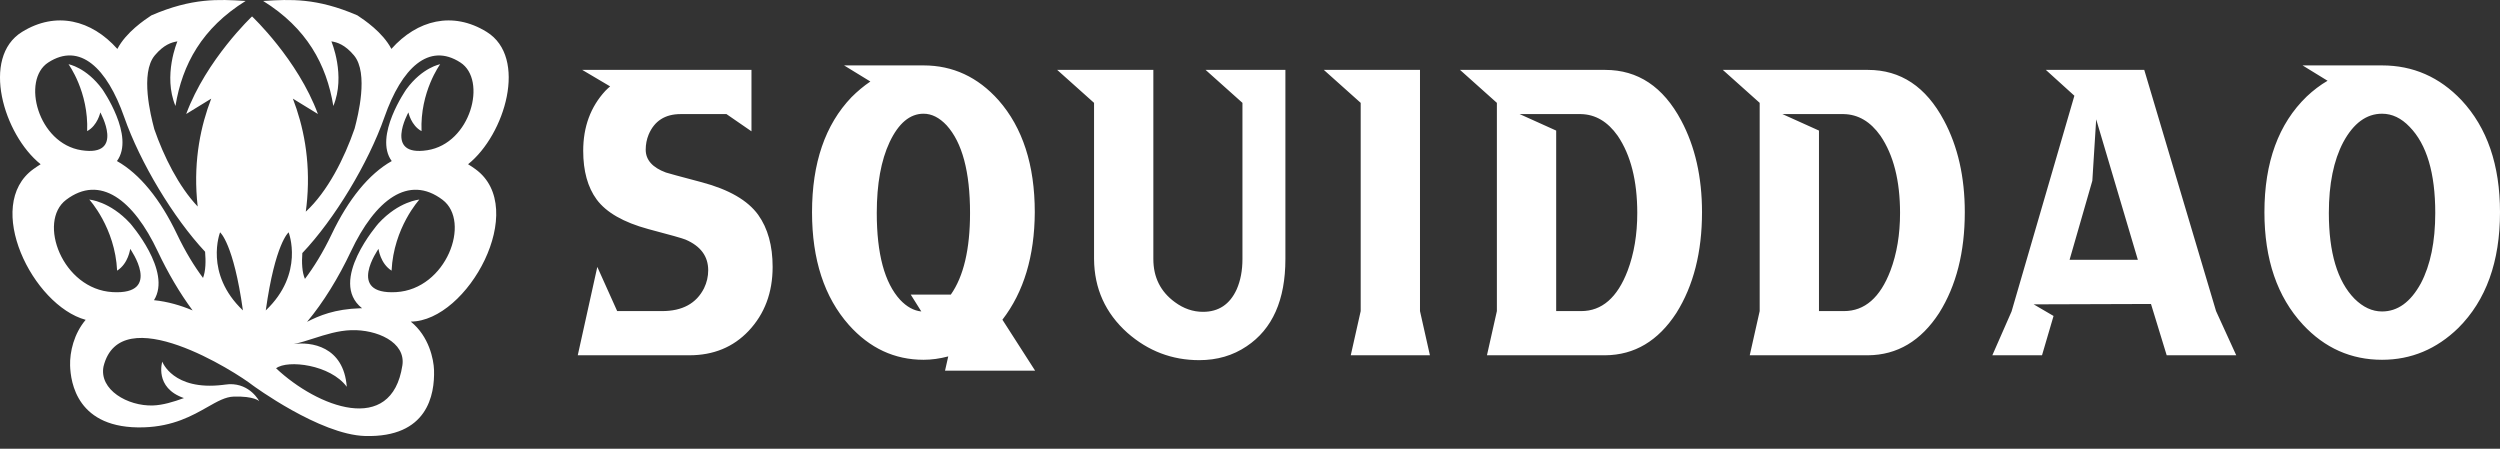 <svg width="195" height="35" viewBox="0 0 195 35" fill="none" xmlns="http://www.w3.org/2000/svg">
<rect x="0" y="0" width="195" height="35" fill="#333333" stroke="none"/>
<path fill-rule="evenodd" clip-rule="evenodd" d="M36.51 12.81C36.7 12.926 36.891 13.053 37.081 13.191C41.296 16.244 36.489 25.052 32.04 25.085C33.472 26.239 33.829 28.043 33.854 28.863C33.913 30.782 33.36 34.144 28.475 34.008C24.945 33.91 19.704 30.05 19.704 30.05C18.449 29.058 9.39 23.247 8.074 28.586C7.72 30.404 9.963 31.687 11.92 31.627C12.69 31.603 13.522 31.35 14.347 31.05C12.013 30.245 12.657 28.209 12.657 28.209C12.657 28.209 13.487 30.492 17.385 30.022C17.436 30.016 17.486 30.009 17.536 30.002C17.657 29.986 17.774 29.97 17.889 29.966C19.524 29.915 20.219 31.292 20.219 31.292C20.219 31.292 19.846 30.886 18.223 30.935C17.583 30.954 16.95 31.314 16.184 31.749C15.01 32.416 13.523 33.261 11.212 33.333C5.99 33.495 5.508 29.8 5.468 28.517C5.435 27.451 5.768 26.027 6.682 24.947C2.548 23.82 -1.315 16.027 2.599 13.193C2.79 13.055 2.98 12.928 3.17 12.811C0.279 10.5 -1.503 4.48 1.719 2.489C4.369 0.851 7.141 1.556 9.154 3.817C9.839 2.508 11.278 1.552 11.808 1.199C14.99 -0.178 17.068 -0.052 19.091 0.071L19.158 0.076C15.761 2.189 14.217 5.016 13.685 8.266C12.697 5.887 13.838 3.228 13.838 3.228C13.377 3.295 12.771 3.492 12.076 4.317C10.905 5.709 11.788 9.116 11.993 9.907C12.015 9.991 12.029 10.046 12.032 10.065C12.771 12.197 13.932 14.537 15.419 16.107C15.397 15.912 15.378 15.716 15.362 15.518C15.107 12.405 15.673 9.775 16.476 7.694L14.523 8.892C16.095 4.64 19.66 1.28 19.66 1.28C19.66 1.28 23.225 4.64 24.797 8.892L22.844 7.694C23.647 9.775 24.213 12.405 23.959 15.518C23.931 15.854 23.895 16.185 23.851 16.511C25.543 14.953 26.855 12.364 27.659 10.031C27.666 10.003 27.676 9.963 27.69 9.91C27.894 9.124 28.782 5.711 27.608 4.317C26.914 3.492 26.309 3.294 25.847 3.228C25.847 3.228 26.987 5.887 26 8.266C25.467 5.016 23.924 2.189 20.526 0.076L20.592 0.072C22.616 -0.052 24.694 -0.179 27.876 1.199L27.877 1.199C28.407 1.552 29.843 2.507 30.529 3.814C32.542 1.555 35.313 0.852 37.961 2.488C41.183 4.478 39.401 10.499 36.51 12.81ZM10.153 17.421C10.153 17.421 13.431 21.151 12.011 23.414H12.01C13.092 23.524 14.109 23.825 15.024 24.213C14.022 22.864 13.085 21.262 12.31 19.619C10.409 15.583 7.802 13.583 5.157 15.586C2.908 17.29 4.86 22.565 8.782 22.785C12.705 23.005 10.155 19.412 10.155 19.412C10.155 19.412 10.018 20.554 9.135 21.111C8.976 17.752 6.966 15.568 6.966 15.568C6.966 15.568 8.556 15.685 10.153 17.421ZM13.804 18.263C14.471 19.663 15.166 20.784 15.835 21.677L15.836 21.678C16.045 21.135 16.061 20.374 15.998 19.636C13.523 16.99 10.932 12.684 9.688 9.133C8.348 5.307 6.231 3.274 3.762 4.875C1.662 6.237 2.949 11.194 6.356 11.719C9.763 12.244 7.823 8.767 7.823 8.767C7.823 8.767 7.613 9.793 6.797 10.227C6.924 7.161 5.344 5.01 5.344 5.01C5.344 5.01 6.722 5.247 7.979 6.958C7.979 6.958 10.55 10.625 9.122 12.562C10.908 13.568 12.509 15.548 13.804 18.263ZM18.948 24.212C18.214 18.962 17.166 18.122 17.166 18.122L17.166 18.123C17.166 18.123 15.908 21.325 18.948 24.212ZM22.512 18.122C22.512 18.122 21.464 18.962 20.73 24.212L20.73 24.213C23.772 21.325 22.512 18.122 22.512 18.122ZM21.534 28.727C24.762 31.757 30.548 34.009 31.385 28.502H31.386C31.664 26.671 29.366 25.692 27.401 25.753C26.373 25.785 25.399 26.096 24.47 26.394C23.935 26.566 23.414 26.733 22.907 26.838C24.229 26.646 26.807 26.985 27.048 30.17C25.776 28.444 22.437 28.038 21.534 28.727ZM29.523 19.412C29.523 19.412 26.974 23.005 30.896 22.785H30.896C34.818 22.565 36.77 17.29 34.521 15.586C31.875 13.583 29.269 15.584 27.367 19.619C26.414 21.641 25.215 23.601 23.951 25.103C24.89 24.62 26.109 24.106 28.107 24.044C28.152 24.042 28.195 24.042 28.239 24.042H28.24C25.561 21.932 29.524 17.421 29.524 17.421C31.122 15.685 32.711 15.568 32.711 15.568C32.711 15.568 30.702 17.752 30.543 21.111C29.661 20.554 29.523 19.412 29.523 19.412ZM31.855 8.768C31.855 8.768 29.914 12.243 33.321 11.719H33.322C36.729 11.194 38.015 6.238 35.915 4.877C33.446 3.275 31.328 5.309 29.988 9.134C28.728 12.731 26.086 17.103 23.582 19.739C23.528 20.479 23.557 21.231 23.785 21.754C24.471 20.847 25.188 19.703 25.873 18.264C27.168 15.549 28.77 13.569 30.555 12.563C29.128 10.625 31.698 6.959 31.698 6.959C32.955 5.247 34.334 5.01 34.334 5.01C34.334 5.01 32.753 7.161 32.88 10.227C32.066 9.794 31.855 8.768 31.855 8.768ZM66.413 7.585C64.363 9.727 63.338 12.716 63.338 16.553C63.338 20.253 64.297 23.184 66.213 25.346C67.83 27.157 69.772 28.063 72.038 28.063C72.655 28.063 73.296 27.975 73.963 27.8L73.713 28.91H80.738L78.188 24.937C79.855 22.775 80.696 19.981 80.713 16.553C80.713 12.872 79.771 9.961 77.888 7.818C76.272 6.007 74.322 5.102 72.038 5.102H65.838L67.888 6.358C67.371 6.708 66.88 7.117 66.413 7.585ZM71.038 22.98L71.863 24.294C71.28 24.236 70.73 23.934 70.213 23.389C68.996 22.064 68.388 19.805 68.388 16.611C68.388 14.352 68.722 12.512 69.388 11.09C70.088 9.61 70.972 8.87 72.038 8.87C72.671 8.87 73.272 9.172 73.838 9.776C75.055 11.12 75.663 13.398 75.663 16.611C75.663 19.435 75.163 21.558 74.163 22.98H71.038ZM53.09 8.899H56.665L58.615 10.243V5.452H45.415L47.59 6.738C47.474 6.835 47.349 6.952 47.215 7.088C46.065 8.335 45.49 9.893 45.49 11.762C45.49 13.34 45.84 14.605 46.54 15.56C47.29 16.572 48.632 17.342 50.565 17.867C52.265 18.316 53.232 18.588 53.465 18.686C54.649 19.192 55.24 19.99 55.24 21.081C55.24 21.568 55.132 22.035 54.915 22.483C54.315 23.671 53.224 24.265 51.64 24.265H48.14L46.59 20.818L45.065 27.712H53.765C55.649 27.712 57.19 27.079 58.39 25.813C59.64 24.489 60.265 22.824 60.265 20.818C60.265 19.163 59.89 17.809 59.14 16.758C58.324 15.628 56.857 14.781 54.74 14.216C52.974 13.749 52.04 13.495 51.94 13.456C50.89 13.067 50.365 12.473 50.365 11.675C50.365 11.265 50.44 10.876 50.59 10.506C51.04 9.435 51.874 8.899 53.09 8.899ZM89.961 20.204C89.961 21.626 90.519 22.746 91.636 23.564C92.319 24.07 93.053 24.323 93.836 24.323C95.053 24.323 95.928 23.739 96.461 22.571C96.761 21.889 96.911 21.1 96.911 20.204V8.023L94.036 5.452H100.261V20.204C100.261 23.398 99.253 25.667 97.236 27.011C96.169 27.732 94.936 28.092 93.536 28.092C91.419 28.092 89.553 27.381 87.936 25.959C86.219 24.421 85.353 22.503 85.336 20.204V8.023L82.461 5.452H89.961V20.204ZM103.259 5.452L106.134 8.023V24.265L105.359 27.712H111.534L110.759 24.265V5.452H103.259ZM118.532 8.899L121.382 10.185V24.265H123.332C124.948 24.265 126.157 23.213 126.957 21.11C127.457 19.786 127.707 18.286 127.707 16.611C127.707 14.099 127.198 12.093 126.182 10.594C125.398 9.484 124.44 8.919 123.307 8.899H118.532ZM116.757 24.265V8.023L113.882 5.452H125.207C127.757 5.452 129.732 6.767 131.132 9.396C132.215 11.421 132.757 13.807 132.757 16.553C132.757 19.669 132.09 22.288 130.757 24.411C129.34 26.592 127.49 27.693 125.207 27.712H115.982L116.757 24.265ZM141.88 10.185L139.03 8.899H143.804C144.938 8.919 145.896 9.484 146.679 10.594C147.696 12.093 148.204 14.099 148.204 16.611C148.204 18.286 147.954 19.786 147.454 21.11C146.654 23.213 145.446 24.265 143.829 24.265H141.88V10.185ZM137.255 8.023V24.265L136.48 27.712H145.704C147.988 27.693 149.838 26.592 151.254 24.411C152.588 22.288 153.254 19.669 153.254 16.553C153.254 13.807 152.713 11.421 151.629 9.396C150.229 6.767 148.254 5.452 145.704 5.452H134.38L137.255 8.023ZM161.427 20.263H166.752L163.502 9.308L163.202 14.099L161.427 20.263ZM159.577 5.452H167.252L172.852 24.265L174.427 27.712H169.002L167.777 23.71L158.627 23.739L160.177 24.645L159.277 27.712H155.402L156.902 24.294L161.802 7.468L159.577 5.452ZM179.925 7.526C177.725 9.649 176.625 12.658 176.625 16.553C176.625 20.234 177.625 23.155 179.625 25.317C181.325 27.147 183.383 28.063 185.8 28.063C188.067 28.063 190.05 27.235 191.75 25.58C193.917 23.418 195 20.409 195 16.553C195 12.872 194 9.961 192 7.818C190.283 6.007 188.217 5.102 185.8 5.102H179.6L181.55 6.299C180.983 6.63 180.442 7.039 179.925 7.526ZM187.95 9.893C189.283 11.256 189.95 13.495 189.95 16.611C189.95 18.851 189.575 20.682 188.825 22.103C188.025 23.564 187.017 24.294 185.8 24.294C185.033 24.294 184.317 23.963 183.65 23.301C182.317 21.938 181.65 19.708 181.65 16.611C181.65 14.352 182.025 12.512 182.775 11.09C183.575 9.61 184.583 8.87 185.8 8.87C186.583 8.87 187.3 9.211 187.95 9.893Z" fill="white"/>
</svg>
